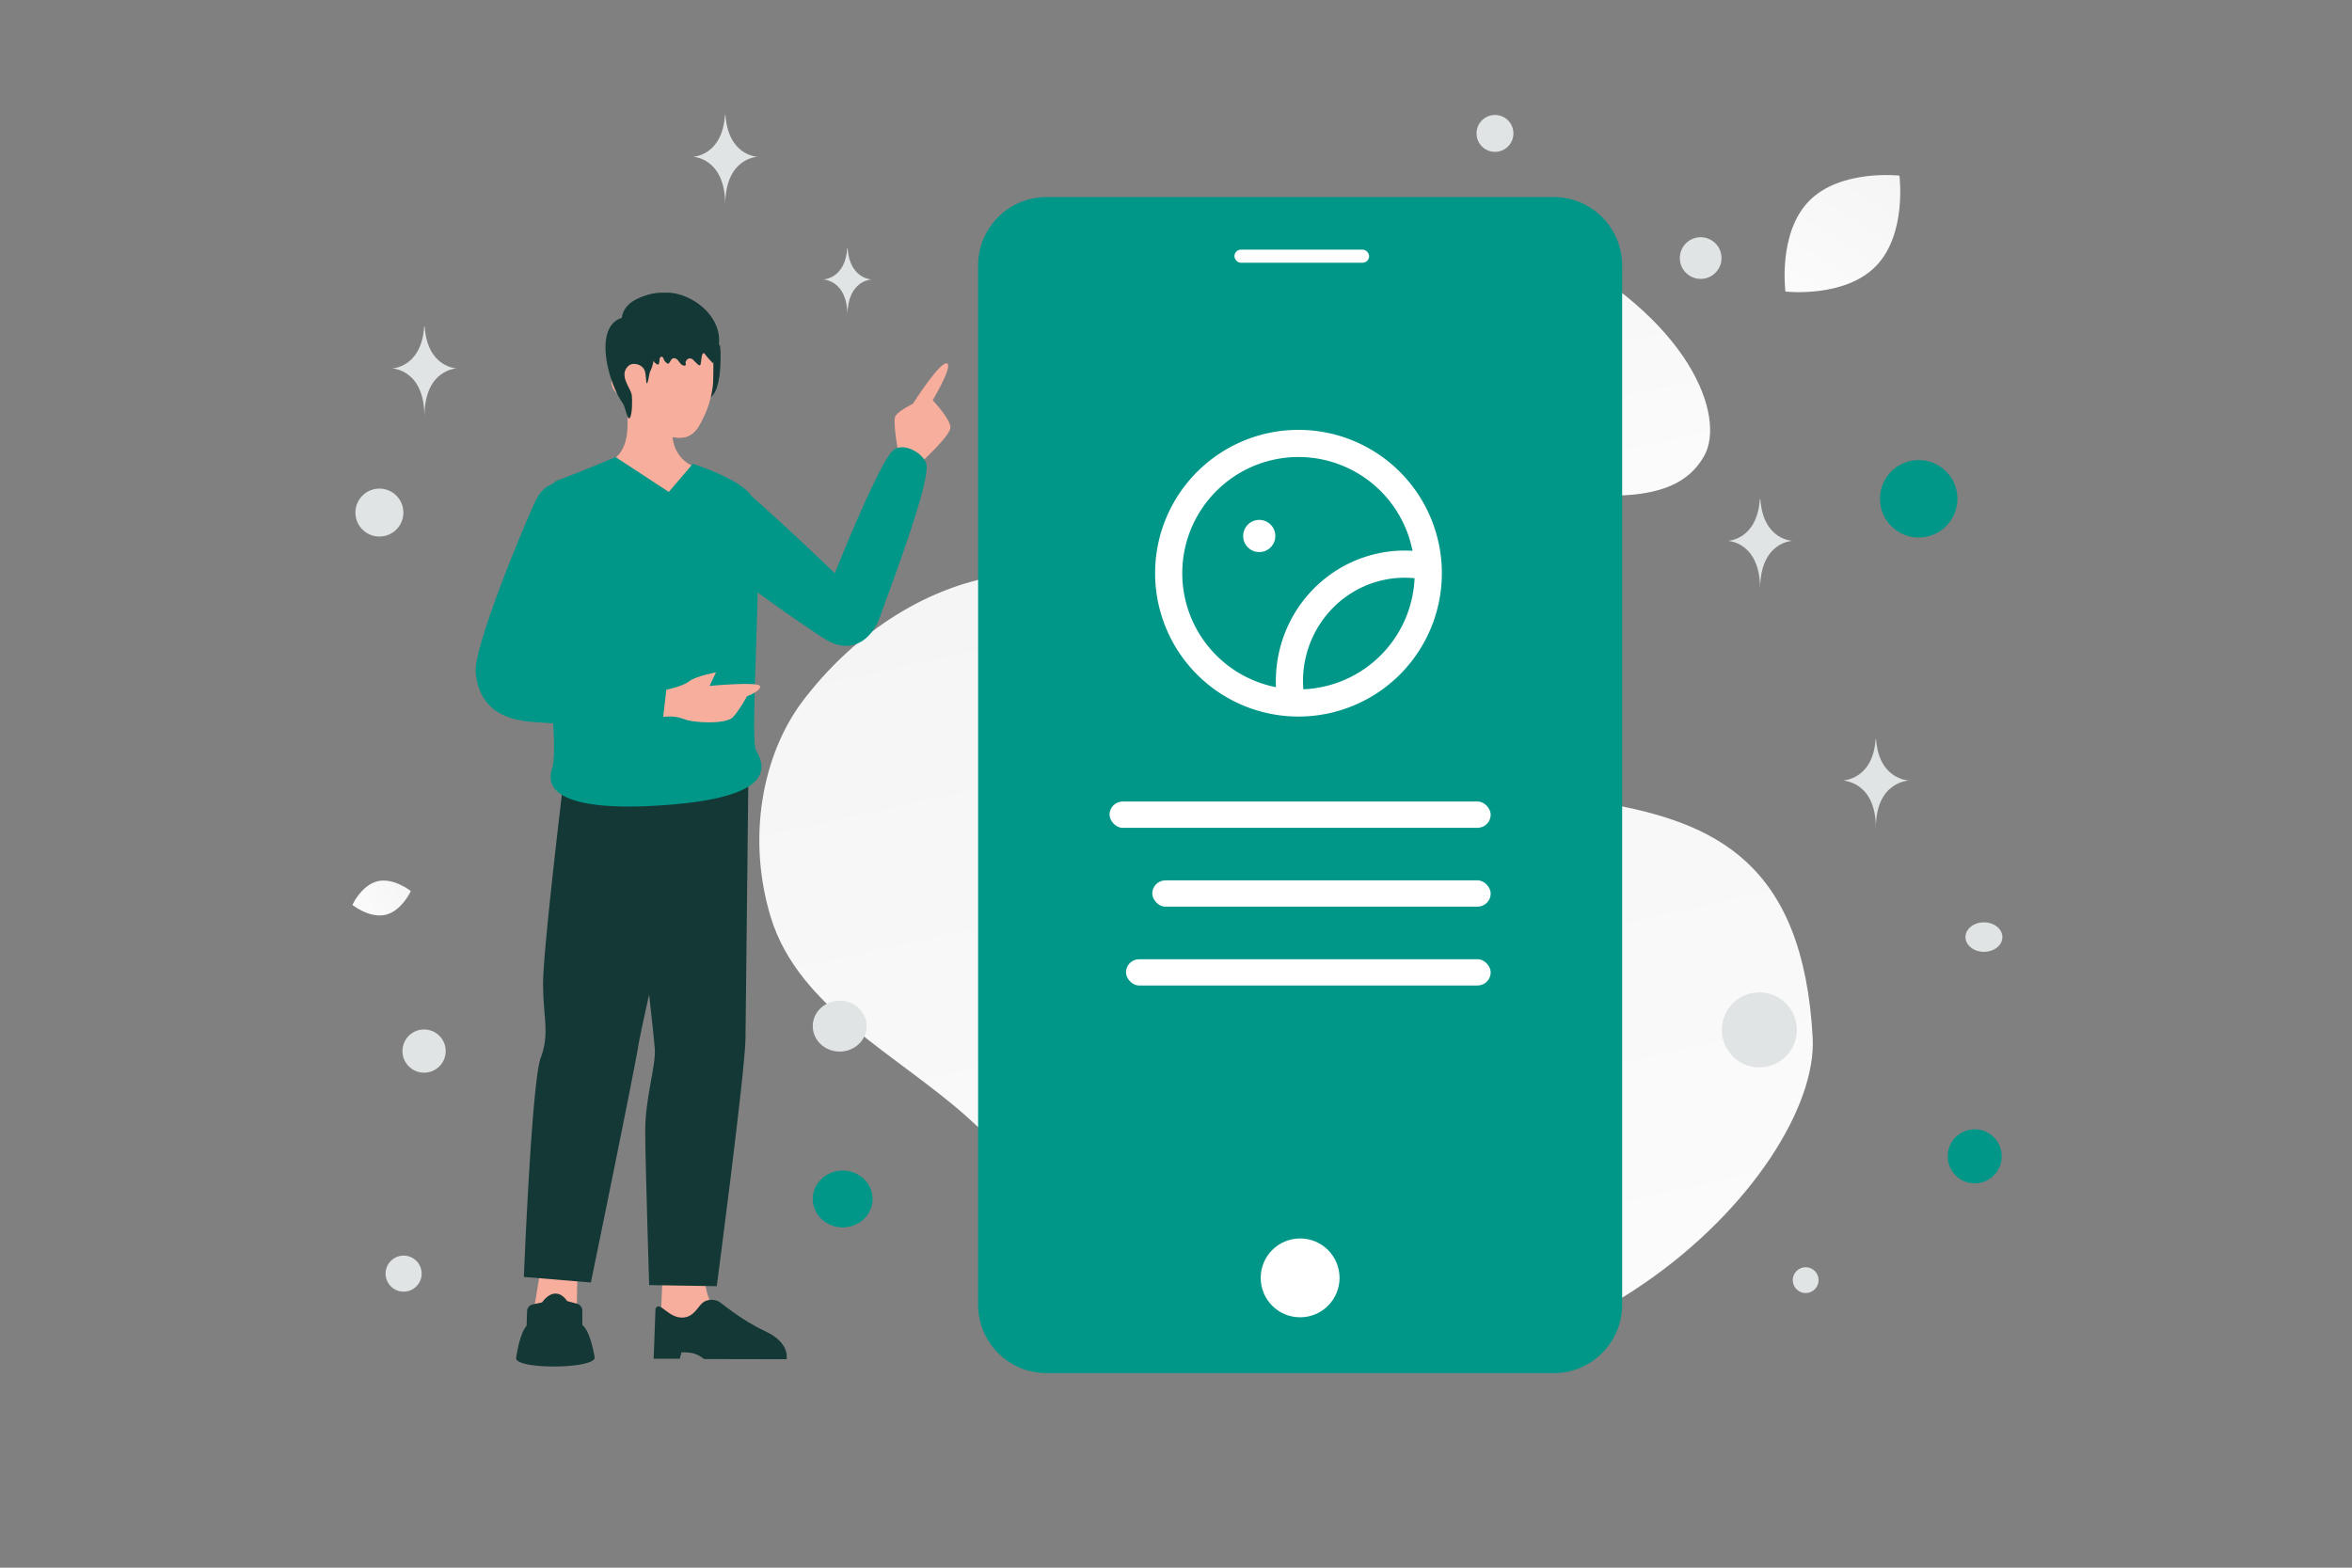 <svg width="900" height="600" viewBox="0 0 900 600" fill="none" xmlns="http://www.w3.org/2000/svg"><rect x="0" y="0" width="900" height="600" fill="#808080" stroke="none"/><path fill="transparent" d="M0 0h900v600H0z"/><path d="M693.628 397.154c2.836 52.253-99.324 158.505-225.243 119.178-58.563-18.293-53.603-48.654-98.134-88.667-26.544-23.849-64.682-41.882-75.289-76.548-9.163-29.922-3.544-62.083 12.342-83.002 35.729-47.045 107.857-79.26 178.926-5.136 71.069 74.124 200.07-.591 207.398 134.175z" fill="url(#a)"/><path d="M652.126 174.456c-8.397 14.986-26.787 17.045-56.248 14.197-22.158-2.145-42.363-3.806-64.522-15.887-15.51-8.45-27.787-19.883-36.748-30.987-9.71-12.029-23.263-25.758-16.619-39.397 9.13-18.736 61.933-34.516 113.205-8.71 56.324 28.354 69.146 66.138 60.932 80.784z" fill="url(#b)"/><path d="M603.451 76.98a25.953 25.953 0 0 0-1.656-.533c-.185-.053-.367-.11-.552-.157a46.972 46.972 0 0 0-1.193-.286 19.482 19.482 0 0 0-.575-.115 32.561 32.561 0 0 0-1.204-.202 29.66 29.66 0 0 0-.707-.09 25.307 25.307 0 0 0-1.331-.118c-.143-.008-.286-.022-.429-.027a26.42 26.42 0 0 0-1.263-.031H400.449a25.443 25.443 0 0 0-3.985.303 26.83 26.83 0 0 0-1.288.23c-11.077 2.268-19.602 11.553-20.764 23.017-.09.884-.135 1.778-.135 2.684v397.653c0 11.355 7.196 21.022 17.267 24.675.045.017.09.031.135.045.5.176 1.007.339 1.518.485.185.053.368.109.556.157.196.05.393.098.589.146.199.047.401.095.603.14.191.042.382.078.576.115a35.249 35.249 0 0 0 1.201.202c.233.033.469.061.707.089a24.344 24.344 0 0 0 1.33.118c.143.008.286.023.43.028.418.02.839.031 1.262.031h194.096c.903 0 1.796-.045 2.677-.135 12.317-1.253 22.111-11.071 23.362-23.418.09-.884.135-1.778.135-2.683V101.655c-.006-11.355-7.201-21.022-17.27-24.675z" fill="#009688"/><path d="M497.496 504.169c8.333 0 15.088-6.755 15.088-15.088 0-8.333-6.755-15.088-15.088-15.088-8.333 0-15.088 6.755-15.088 15.088 0 8.333 6.755 15.088 15.088 15.088z" fill="#fff"/><rect x="472.35" y="95.535" width="51.551" height="5.029" rx="2.515" fill="#fff"/><circle cx="481.853" cy="205.138" r="6.16" fill="#fff"/><path d="M544.223 216.439a44.73 44.73 0 0 0-6.403-.52c-12.924-.093-25.238 5.573-33.687 15.502-8.449 9.928-12.183 23.119-10.216 36.087" stroke="#fff" stroke-width="10.395" stroke-linecap="round" stroke-linejoin="round"/><path clip-rule="evenodd" d="M546.533 219.383v0a49.666 49.666 0 0 1-49.665 49.664v0a49.665 49.665 0 0 1-49.665-49.664v0a49.665 49.665 0 0 1 49.665-49.665v0a49.665 49.665 0 0 1 49.665 49.665z" stroke="#fff" stroke-width="10.395" stroke-linecap="round" stroke-linejoin="round"/><rect x="430.857" y="367.12" width="139.564" height="10.059" rx="5.029" fill="#fff"/><rect x="440.916" y="336.944" width="129.506" height="10.059" rx="5.029" fill="#fff"/><rect x="424.571" y="306.768" width="145.851" height="10.059" rx="5.029" fill="#fff"/><circle r="7.976" transform="scale(1 -1) rotate(-75 261.025 -473.433)" fill="#E1E4E5"/><path d="M264.068 146.011c-.626 2.501.204 5.101 1.573 7.286.967 1.543 2.319-.161 4.291-.434 3.049-.427 4.98-3.656 5.64-11.52.306-5.745.162-8.611-.158-9.112-1.139-1.796-4.069-2.396-6.38-2.223" fill="#133835"/><path fill-rule="evenodd" clip-rule="evenodd" d="M269.604 487.85s-.185 11.811 7.105 16.006c7.29 4.196 18.584 11.992 18.584 11.992l-42.965 1.448 1.225-29.552 16.051.106z" fill="#F8AE9D"/><path fill-rule="evenodd" clip-rule="evenodd" d="m250.829 500.866-.699 19.16h9.98l.684-2.468s3.757-.153 5.928.913c2.295 1.128 2.603 1.674 2.603 1.674l31.655.067s1.561-6.193-8.088-10.672c-9.649-4.481-16.674-10.84-18.009-11.49-1.344-.656-4.056-1.027-5.966.514-1.91 1.54-3.421 5.589-7.749 5.716-5.57.164-8.77-6.655-10.339-3.414zm-12.338-205.777s11.727 99.502 12.091 106.419c.365 6.917-3.766 18.854-3.686 31.793.081 12.938 1.509 58.538 1.509 58.538l25.868.422s10.872-82.403 10.989-94.76c.117-12.357 1.114-101.223 1.114-101.223l-47.885-1.189z" fill="#133835"/><path fill-rule="evenodd" clip-rule="evenodd" d="m206.852 485.774-5.041 30.616 18.584-.094.588-31.002-14.131.48z" fill="#F8AE9D"/><path fill-rule="evenodd" clip-rule="evenodd" d="M203.851 499.234a2.747 2.747 0 0 0-2.162 2.594l-.184 5.584c-2.661 2.959-3.901 11.577-4.006 12.336a.545.545 0 0 0-.006.114c.263 4.2 27.842 4.123 30.015.133a.607.607 0 0 0 .052-.403c-.236-1.459-1.748-10.128-4.716-12.456l-.02-5.522a2.748 2.748 0 0 0-2.033-2.642l-3.765-1.013c-2.717-3.972-6.42-3.832-9.592.497l-3.583.778zm12.125-203.209s-8.282 67.888-8.169 80.889c.112 13.001 2.548 18.71-.919 28.036-3.468 9.327-6.425 83.767-6.425 83.767l25.642 2.136s16.381-79.656 18.162-90.699c1.782-11.044 23.798-105.065 23.798-105.065l-52.089.936z" fill="#133835"/><path fill-rule="evenodd" clip-rule="evenodd" d="M343.839 173.964s-2.141-11.931-1.372-14.347c.658-2.088 6.872-5.099 6.872-5.099s10.81-17.076 13.175-15.337c1.925 1.41-5.629 13.998-5.629 13.998s6.888 7.227 6.792 10.457c-.096 3.231-11.242 13.343-11.242 13.343l-8.596-3.015zm-111.097 2.803s7.119-1.671 7.366-13.336c.247-11.664.074-15.646.074-15.646l16.877-.283s.17 13 .173 17.702c.007 10.237 7.609 13.003 7.609 13.003s-.632 11.193-14.84 11.992c-11.094.625-17.259-13.432-17.259-13.432z" fill="#F8AE9D"/><path fill-rule="evenodd" clip-rule="evenodd" d="M238.631 141.889c-6.995-.271-5.854 9.969 1.413 9.956 0 0 7.809 15.702 20.07 15.743 5.906.02 7.834-5.241 9.605-8.934 1.77-3.693 3.07-9.217 3.178-12.6.116-3.606.131-15.454.131-15.454l-34.669-.015.272 11.304z" fill="#F8AE9D"/><path fill-rule="evenodd" clip-rule="evenodd" d="M265.107 177.512s18.182 5.676 22.563 12.456c14.115 12.399 31.767 29.427 31.767 29.427s16.813-42.196 22.309-47.007c3.761-3.291 11.253.779 12.649 4.962 1.794 5.373-9.721 36.887-15.16 51.77v.001c-1.053 2.883-1.879 5.142-2.335 6.465-3.316 9.622-11.385 15.14-21.204 9.025-3.958-2.465-15.737-10.542-25.786-17.864-.157 7.691-.421 15.797-.673 23.495v.002c-.611 18.703-1.143 35.002.136 37.12 6.338 10.497-2.089 17.703-29.99 20.351-27.9 2.648-52.652.479-48.161-13.529.937-2.92.925-9.203.458-17.365a328.014 328.014 0 0 1-8.194-.541c-11.644-.917-20.255-5.92-21.456-18.915-.842-9.099 16.494-51.818 22.994-65.864 1.521-3.286 3.872-5.333 6.536-6.353.62-.692 1.318-1.178 2.103-1.437 4.775-1.573 21.895-8.766 21.895-8.766l20.366 13.325 9.183-10.758zm-55.313 75.197a5.185 5.185 0 0 0-.046.119l.056.007-.01-.126z" fill="#009688"/><path fill-rule="evenodd" clip-rule="evenodd" d="M254.984 263.983s6.212-1.249 8.754-3.245c2.542-1.995 10.241-3.406 10.241-3.406l-2.463 5.187s18.869-1.771 19.316.09c.448 1.862-5.01 3.885-5.01 3.885s-2.692 5.028-5.297 7.942c-2.466 2.757-14.714 2.429-19.007.708-3.711-1.486-7.745-.743-7.745-.743l1.211-10.418z" fill="#F8AE9D"/><path d="M240.534 131.067c1.022 1.338 2.825 1.633 4.309 1.898 1.996.355 2.983 1.096 4.019 3.084.656 1.27 1.312 2.661 2.486 3.349.956.563.927-.861 1.069-1.962a2.147 2.147 0 0 1 .06-.305c.228-.88 1.162-.733 1.433.135.248.786.78 1.452 1.457 1.822.11.06.228.113.345.091.159-.023.283-.174.387-.31.215-.283.429-.642.65-1.022.731-1.256 2.124-.815 2.94.387.511.748 1.119 1.519 1.955 1.693.269.061.607.015.732-.249.158-.325-.09-.651-.049-.983.035-.31.166-.446.311-.711.566-1.02 1.876-1.058 2.675-.207a29.705 29.705 0 0 0 1.738 1.704c.255.227.628.454.883.227.138-.121.173-.325.201-.522.145-.96.283-1.92.428-2.88.083-.537.366-1.24.849-1.104.235.068.373.318.504.545.159.287 2.997 3.56 3.052 3.311.442-1.86 1.347-3.553 1.789-5.413 2.859-11.966-9.826-21.589-19.515-21.642-2.154-.016-4.122.02-6.214.527-2.231.544-4.585 1.408-6.609 2.625-2.838 1.701-4.985 4.793-4.433 8.482" fill="#133835"/><path d="M248.413 127.199c1.366 1.563 1.728 3.761 1.855 5.838.187 3.132-.067 6.385-1.5 9.165-.409.792-.71 4.708-1.34 4.492-.2-.068-.167-3.105-.696-4.742-.817-2.537-4.581-3.504-6.275-1.901-2.705 2.55-1.118 5.648-.221 7.576.536 1.164 1.386 2.469 1.534 3.7.18 1.576.234 7.319-.784 8.658-.85 1.123-1.754-4.302-2.524-5.37-5.699-7.962-11.164-28.234-1.434-32.631 1.48-.669 6.048-1.014 7.434-.162" fill="#133835"/><path d="M147.549 350.114c-6.178 1.464-12.712-3.776-12.712-3.776s3.487-7.609 9.667-9.068c6.178-1.464 12.71 3.771 12.71 3.771s-3.487 7.61-9.665 9.073z" fill="url(#c)"/><path d="M717.759 101.92c-12.038 12.253-34.55 9.669-34.55 9.669s-2.979-22.45 9.071-34.695c12.038-12.253 34.539-9.677 34.539-9.677s2.979 22.45-9.06 34.703z" fill="url(#d)"/><circle cx="755.624" cy="442.558" r="10.343" transform="rotate(180 755.624 442.558)" fill="#009688"/><ellipse cx="322.453" cy="458.88" rx="11.453" ry="10.88" transform="rotate(180 322.453 458.88)" fill="#009688"/><circle r="14.826" transform="matrix(-1 0 0 1 734.198 190.895)" fill="#009688"/><ellipse rx="10.307" ry="9.735" transform="matrix(-1 0 0 1 321.307 392.735)" fill="#E1E4E5"/><circle r="8.274" transform="matrix(-1 0 0 1 162.274 402.274)" fill="#E1E4E5"/><circle r="4.942" transform="matrix(-1 0 0 1 690.942 489.942)" fill="#E1E4E5"/><circle r="7.06" transform="matrix(-1 0 0 1 572.06 51.06)" fill="#E1E4E5"/><circle r="6.899" transform="scale(1 -1) rotate(-75 -240.404 -344.366)" fill="#E1E4E5"/><circle r="9.178" transform="matrix(-1 0 0 1 145.178 196.178)" fill="#E1E4E5"/><ellipse rx="7.06" ry="5.648" transform="matrix(-1 0 0 1 759.161 358.648)" fill="#E1E4E5"/><circle r="14.358" transform="scale(1 -1) rotate(-75 79.772 -635.759)" fill="#E1E4E5"/><path d="M717.714 283h.185c1.094 15.496 12.618 15.734 12.618 15.734s-12.708.248-12.708 18.153c0-17.905-12.708-18.153-12.708-18.153s11.52-.238 12.613-15.734zM277.42 44h.181c1.068 15.765 12.323 16.008 12.323 16.008s-12.411.252-12.411 18.468c0-18.216-12.412-18.468-12.412-18.468S276.352 59.765 277.42 44zm-115.101 81h.18c1.069 15.765 12.324 16.008 12.324 16.008s-12.412.252-12.412 18.468c0-18.216-12.411-18.468-12.411-18.468s11.251-.243 12.319-16.008zm511.101 66h.18c1.069 15.765 12.324 16.008 12.324 16.008s-12.411.252-12.411 18.468c0-18.216-12.412-18.468-12.412-18.468s11.251-.243 12.319-16.008zM324.204 95h.135c.798 11.779 9.208 11.961 9.208 11.961s-9.273.188-9.273 13.799c0-13.611-9.274-13.799-9.274-13.799s8.406-.182 9.204-11.961z" fill="#E1E4E5"/><defs><linearGradient id="a" x1="571.526" y1="710.37" x2="380.43" y2="-151.787" gradientUnits="userSpaceOnUse"><stop stop-color="#fff"/><stop offset="1" stop-color="#EEE"/></linearGradient><linearGradient id="b" x1="595.56" y1="271.578" x2="520.717" y2="-64.733" gradientUnits="userSpaceOnUse"><stop stop-color="#fff"/><stop offset="1" stop-color="#EEE"/></linearGradient><linearGradient id="c" x1="124.284" y1="353.753" x2="178.367" y2="328.203" gradientUnits="userSpaceOnUse"><stop stop-color="#fff"/><stop offset="1" stop-color="#EEE"/></linearGradient><linearGradient id="d" x1="669.727" y1="143.773" x2="756.76" y2="7.341" gradientUnits="userSpaceOnUse"><stop stop-color="#fff"/><stop offset="1" stop-color="#EEE"/></linearGradient></defs></svg>